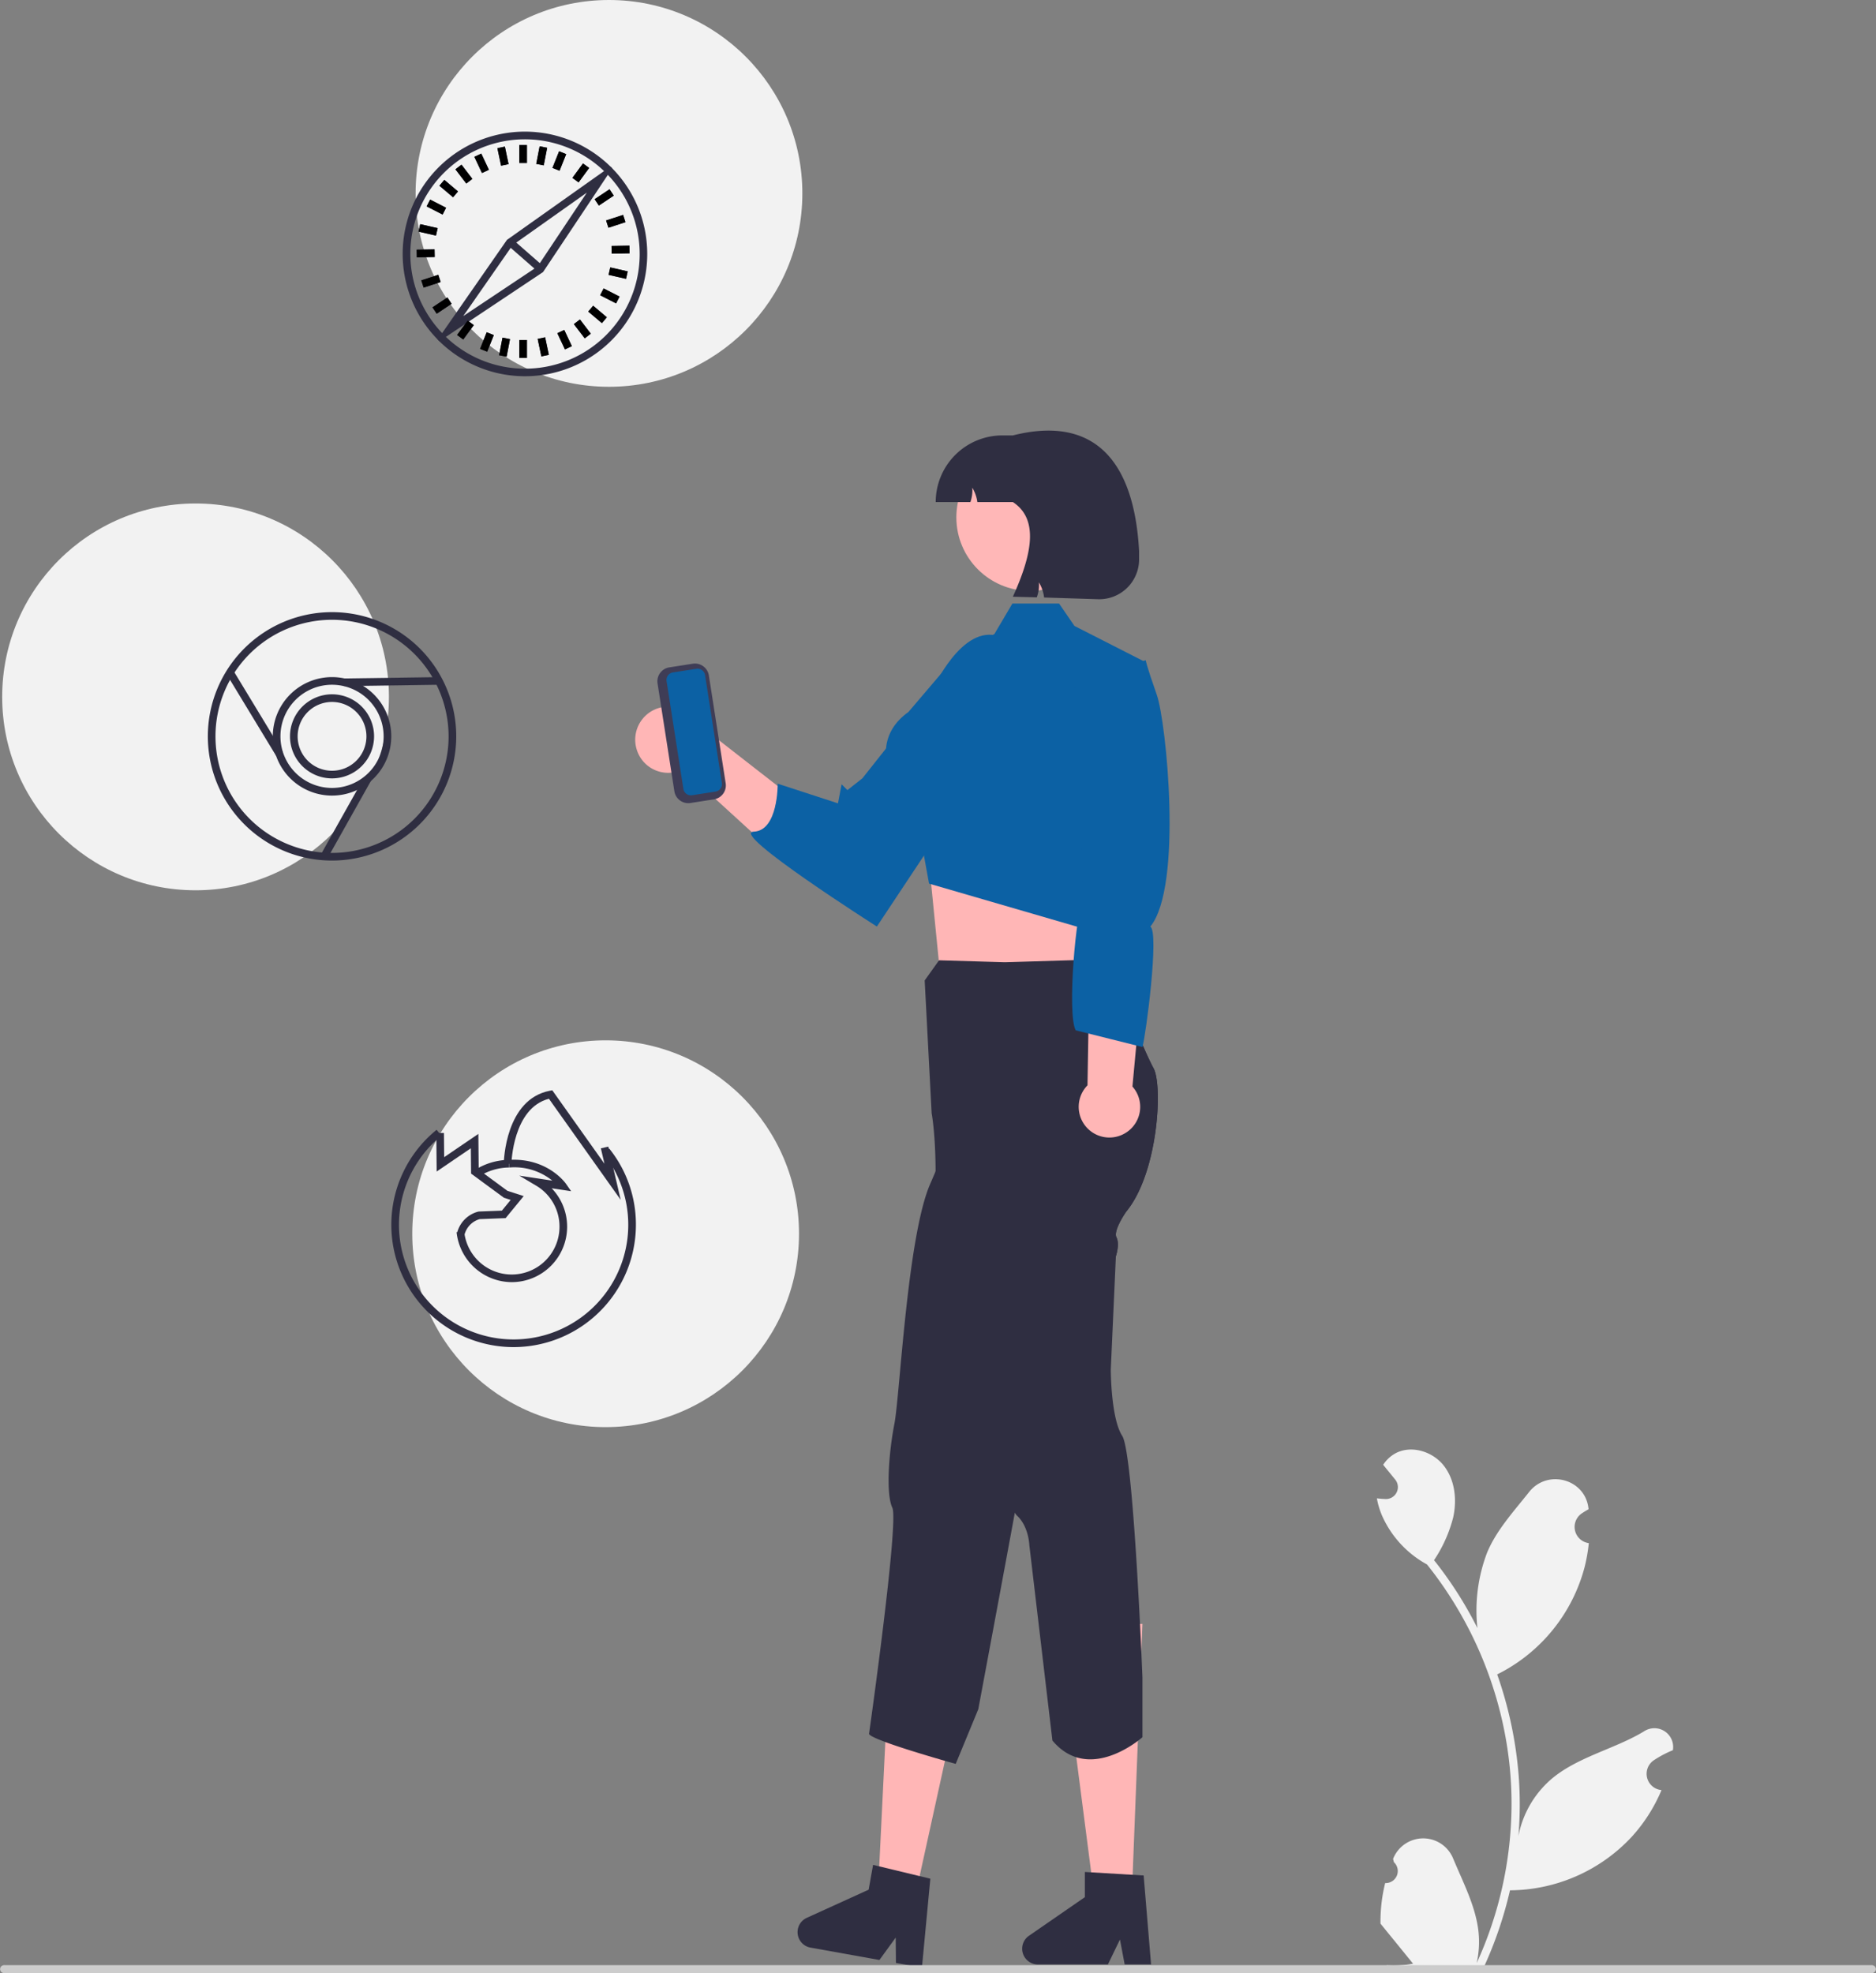 <svg xmlns="http://www.w3.org/2000/svg" data-name="Layer 1" width="562.675" height="591.739" viewBox="0 0 562.675 591.739" xmlns:xlink="http://www.w3.org/1999/xlink"><rect x="0" y="0" width="562.675" height="591.739" fill="#808080" stroke="none"/><circle cx="182.653" cy="58" r="58" fill="#f2f2f2"/><circle cx="58.653" cy="209" r="58" fill="#f2f2f2"/><circle cx="181.653" cy="370" r="58" fill="#f2f2f2"/><path d="M751.097,714.687a3.613,3.613,0,0,0,2.619-6.263c-.091-.362-.156-.622-.248-.984q.049-.118.098-.236a9.703,9.703,0,0,1,17.898.067c2.927,7.051,6.654,14.113,7.572,21.568a28.705,28.705,0,0,1-.504,9.872,115.086,115.086,0,0,0,10.469-47.799,111.08,111.08,0,0,0-.689-12.392q-.571-5.06-1.584-10.047a116.419,116.419,0,0,0-23.087-49.342,30.983,30.983,0,0,1-12.886-13.369,23.633,23.633,0,0,1-2.149-6.458c.627.082,1.265.134,1.892.175.195.01.401.021.597.031l.074.003a3.58,3.58,0,0,0,2.94-5.832q-.406-.5-.813-.999c-.411-.514-.833-1.018-1.244-1.532a1.782,1.782,0,0,1-.134-.154c-.473-.586-.946-1.162-1.419-1.748a10.352,10.352,0,0,1,3.394-3.28c4.741-2.777,11.281-.854,14.706,3.435,3.435,4.288,4.083,10.304,2.89,15.662a41.485,41.485,0,0,1-5.738,12.793c.257.329.525.648.782.977a117.172,117.172,0,0,1,12.23,19.375,48.709,48.709,0,0,1,2.908-22.624c2.783-6.715,8.001-12.37,12.595-18.175,5.519-6.973,16.835-3.93,17.807,4.909q.014.128.028.257-1.024.577-2.004,1.226a4.901,4.901,0,0,0,1.976,8.919l.1.015a48.766,48.766,0,0,1-1.285,7.291,50.21,50.21,0,0,1-25,31.468c-.401.206-.792.411-1.193.607a119.597,119.597,0,0,1,6.438,30.296,113.433,113.433,0,0,1-.082,18.315l.031-.216a29.974,29.974,0,0,1,10.232-17.308c7.874-6.469,18.999-8.851,27.494-14.05a5.625,5.625,0,0,1,8.616,5.473q-.017.114-.035.227a32.924,32.924,0,0,0-3.692,1.779q-1.024.578-2.004,1.226a4.901,4.901,0,0,0,1.976,8.919l.1.015c.072.01.134.021.206.031a48.808,48.808,0,0,1-8.978,14.058,50.254,50.254,0,0,1-36.446,15.991H788.539a119.563,119.563,0,0,1-8.032,23.447H751.816c-.103-.319-.195-.648-.288-.967a32.599,32.599,0,0,0,7.939-.473c-2.129-2.612-4.257-5.245-6.386-7.857a1.783,1.783,0,0,1-.134-.154c-1.08-1.337-2.17-2.663-3.25-4l-.001-.002a47.751,47.751,0,0,1,1.399-12.164Z" transform="translate(-335.639 -149.949)" fill="#f2f2f2"/><path d="M526.596,374.688a9.861,9.861,0,0,0,13.887,5.981l25.476,23.25,3.383-17.893L544.615,366.749a9.914,9.914,0,0,0-18.019,7.939Z" transform="translate(-335.639 -149.949)" fill="#ffb6b6"/><path d="M615.267,356.917s8.883-20.075,20.103-16.085c10.305,3.665,11.675,2.46,5.427,23.468L598.644,427.819s-44.335-28.177-36.942-28.452,7.193-14.386,7.193-14.386l18.081,5.895,1.087-5.716,1.743,1.743,4.497-3.539Z" transform="translate(-335.639 -149.949)" fill="#0c61a4"/><polygon points="330.231 254.446 328.357 271.827 329.46 294.62 281.653 289 278.231 254.446 284.275 254.505 330.231 254.446" fill="#ffb6b6"/><polygon points="339.417 570.02 328.379 570.02 317.653 487 342.653 487 339.417 570.02" fill="#ffb6b6"/><path d="M678.291,652.969v17.98s-15.9,14.23-27,1l-6.92-58.62s-.17-5.49-3.6-8.75a4.673,4.673,0,0,1-.76-.94c-2.48-3.83-1.47-11.75-1.47-11.75s-4.82-2.6-6.34-11c-1.52-8.4-6.52-26.75-6.52-26.75s-10.33-27.09-9.61-44.24c.13-3.17.18-6.06.18-8.66-.03-11.48-1.18-17.41-1.18-17.41l-2.09-39.84,4.31-6.04,19.71.58,1.34-.04.49-.01,20.24-.61,11.43,6.72s1.02,2.54,2.46,6.05c2.69,6.51,6.83,16.36,8.66,19.67,2.82,5.1,1.42,31.34-8.18,43,0,0-3.99,5.67-2.94,7.72.95,1.86.04,5.01-.14,5.57v.01c-.02.05-.03.08-.03.08l-1.53,34s0,14.57,3.43,19.89S678.291,652.969,678.291,652.969Z" transform="translate(-335.639 -149.949)" fill="#2f2e41"/><path d="M680.881,739.093h-7.916l-1.413-7.473-3.619,7.473H646.941a4.719,4.719,0,0,1-2.682-8.603L661.024,718.912v-7.555l17.634,1.053Z" transform="translate(-335.639 -149.949)" fill="#2f2e41"/><polygon points="274.158 570.237 263.293 568.29 267.384 484.68 291.992 489.091 274.158 570.237" fill="#ffb6b6"/><path d="M673.441,513.309s-3.99,5.67-2.94,7.72c.95,1.86.04,5.01-.14,5.57v.01a27.724,27.724,0,0,1-3.49,2.35s-5.78,3.84-5.54,6.13c.23,2.29-2.22,5.21-2.22,5.21l-13.77,31.12s-5.3,13.58-4.03,19.78c.39,1.9-.24,6.69-1.3,12.44-2.37,13.02-10.95,58.91-10.95,58.91l-6.77,16.4s-25.33-7.03-26-9c0,0,9-63.54,6.99-67.82-2.01-4.28-1.02-16.81.62-25.18,1.63-8.38,3.86-56.29,10.76-72,.56-1.28,1.09-2.52,1.59-3.71,5.57-13.41,6.95-20.95,6.95-20.95l12.52-37.87,1.28-3.89.29,1.42,1.54-1.47,22.52,8.02,11.61,4.14c2.69,6.51,6.83,16.36,8.66,19.67C684.441,475.409,683.041,501.649,673.441,513.309Z" transform="translate(-335.639 -149.949)" fill="#2f2e41"/><path d="M611.466,712.601l-12.123-2.923-1.84-.443-1.329,7.437-18.549,8.442a4.71,4.71,0,0,0,1.126,8.931l20.656,3.71,4.884-6.72.071,7.61,7.795,1.39L614.676,713.376Z" transform="translate(-335.639 -149.949)" fill="#2f2e41"/><path d="M897.123,741.689h-560.294a1.191,1.191,0,0,1,0-2.381h560.294a1.191,1.191,0,0,1,0,2.381Z" transform="translate(-335.639 -149.949)" fill="#ccc"/><circle cx="308.891" cy="155.163" r="22.048" fill="#ffb7b7"/><path d="M621.912,347.27l11.996-7.198,5.383-9.123h14l4.61,6.724,21.206,10.799-.213,32.988-9.603,49.49-55-16-3.374-18.542s-19.595-20.946-2.8-32.942Z" transform="translate(-335.639 -149.949)" fill="#0c61a4"/><path d="M673.263,489.7a9.157,9.157,0,0,0,2.031-13.894l7.736-83.047-19.856,1.534-1.361,81.15a9.207,9.207,0,0,0,11.45,14.257Z" transform="translate(-335.639 -149.949)" fill="#ffb6b6"/><path d="M679.291,347.949s0,1,3.313,10.388c2.838,8.042,7.86,57.446-1.939,69.504,2.732,1.683-1.376,32.903-2.373,36.109l-20-5c-2.698-4.637.174-37.185,2.135-37.957l-.115-14.82L655.193,357.321l19.71-8.074Z" transform="translate(-335.639 -149.949)" fill="#0c61a4"/><path d="M537.906,387.251l-5.044-32.329a4.227,4.227,0,0,1,3.521-4.823l7.046-1.099a4.227,4.227,0,0,1,4.823,3.521l5.044,32.329a4.227,4.227,0,0,1-3.521,4.823l-7.046,1.099A4.227,4.227,0,0,1,537.906,387.251Z" transform="translate(-335.639 -149.949)" fill="#3f3d56"/><path d="M537.464,351.62a2.278,2.278,0,0,0-1.897,2.599l5.044,32.329a2.278,2.278,0,0,0,2.599,1.897l7.046-1.099a2.278,2.278,0,0,0,1.897-2.599l-5.044-32.329a2.278,2.278,0,0,0-2.599-1.897Z" transform="translate(-335.639 -149.949)" fill="#0c61a4"/><path d="M677.291,315.24v2.472A11.948,11.948,0,0,1,665.039,329.659l-16.239-.515a11.403,11.403,0,0,0-1.557-4.543,10.717,10.717,0,0,1-.631,4.491l-7.183-.179c5.695-12.551,7.916-23.22,0-28.397H628.786a11.446,11.446,0,0,0-1.525-4.312,10.554,10.554,0,0,1-.568,4.312H616.291A19.987,19.987,0,0,1,636.274,280.533h3.155C663.219,274.549,675.777,287.338,677.291,315.24Z" transform="translate(-335.639 -149.949)" fill="#2f2e41"/><path d="M435.228,383.391a12.608,12.608,0,1,1,12.608-12.608A12.623,12.623,0,0,1,435.228,383.391Zm0-22.925a10.316,10.316,0,1,0,10.316,10.316A10.328,10.328,0,0,0,435.228,360.467Z" transform="translate(-335.639 -149.949)" fill="#2f2e41"/><path d="M435.228,388.549a17.767,17.767,0,1,1,17.767-17.767A17.786,17.786,0,0,1,435.228,388.549Zm0-33.241a15.474,15.474,0,1,0,15.474,15.474A15.492,15.492,0,0,0,435.228,355.309Z" transform="translate(-335.639 -149.949)" fill="#2f2e41"/><path d="M435.228,408.035A37.252,37.252,0,1,1,472.48,370.783,37.295,37.295,0,0,1,435.228,408.035Zm0-72.212a34.96,34.96,0,1,0,34.96,34.96A34.999,34.999,0,0,0,435.228,335.823Z" transform="translate(-335.639 -149.949)" fill="#2f2e41"/><rect x="410.907" y="349.539" width="2.292" height="28.648" transform="translate(-464.595 116.485) rotate(-31.237)" fill="#2f2e41"/><rect x="425.957" y="394.038" width="26.848" height="2.293" transform="translate(-455.971 434.832) rotate(-60.682)" fill="#2f2e41"/><rect x="438.847" y="353.215" width="28.443" height="2.293" transform="translate(-340.611 -143.499) rotate(-0.811)" fill="#2f2e41"/><path d="M479.324,502.766l-1.231-1.934a19.435,19.435,0,0,1,10.264-3.036l.022,2.292A17.149,17.149,0,0,0,479.324,502.766Z" transform="translate(-335.639 -149.949)" fill="#2f2e41"/><path d="M490.043,553.948a36.68,36.68,0,0,1-23.449-65.174l1.444,1.781a34.386,34.386,0,1,0,48.531,5.266l1.791-1.431a36.313,36.313,0,0,1,8.008,22.529A36.721,36.721,0,0,1,490.043,553.948Z" transform="translate(-335.639 -149.949)" fill="#2f2e41"/><path d="M474.996,520.115l-2.199-.648a8.817,8.817,0,0,1,6.321-6.159l.184-.022,6.87-.265,2.634-3.211-2.025-.653-9.847-7.239-.073-7.601-10.25,6.976-.111-11.541,2.292-.022.07,7.258,10.25-6.976.103,10.738,8.624,6.339,4.874,1.573-5.422,6.61-7.79.301A6.542,6.542,0,0,0,474.996,520.115Z" transform="translate(-335.639 -149.949)" fill="#2f2e41"/><path d="M521.803,509.782l-21.519-30.308c-10.845,2.769-11.25,19.321-11.253,19.492l-2.292-.038c.013-.787.476-19.304,13.823-21.863l.723-.139L516.937,498.969l-1.075-4.628,2.233-.518Z" transform="translate(-335.639 -149.949)" fill="#2f2e41"/><path d="M489.283,534.468a16.722,16.722,0,0,1-16.701-14.998l2.281-.221a14.328,14.328,0,0,0,28.587-1.538,14.235,14.235,0,0,0-7.02-12.189l-5.042-2.996,9.914,1.499a18.125,18.125,0,0,0-12.869-3.939l-.131-2.289c11.497-.661,16.895,6.892,17.119,7.213l1.519,2.186-5.838-.883a16.631,16.631,0,0,1-11.821,28.154Z" transform="translate(-335.639 -149.949)" fill="#2f2e41"/><path d="M519.269,200.43c-.183-.183-.355-.355-.539-.539a36.665,36.665,0,0,0-51.821,51.878c.16.172.332.344.504.516A36.669,36.669,0,0,0,519.269,200.43Zm-26.157,60.085a34.233,34.233,0,0,1-23.738-9.537c-.39-.367-.768-.745-1.123-1.135a34.358,34.358,0,0,1,48.566-48.589q.585.55,1.135,1.135a34.357,34.357,0,0,1-24.839,58.125Z" transform="translate(-335.639 -149.949)" fill="#2f2e41"/><path d="M518.73,199.891l-1.914,1.364-28.037,19.864-1.077.756-19.451,27.968-1.341,1.926c.16.172.332.344.504.516l1.96-1.307,28.037-18.695,1.112-.745,19.429-29.149L519.269,200.43C519.086,200.247,518.914,200.075,518.73,199.891Zm-21.262,29.103-.596.894-1.055.699L474.578,244.743l14.156-20.346.619-.894,1.02-.722,21.274-15.061Z" transform="translate(-335.639 -149.949)" fill="#2f2e41"/><rect x="491.966" y="220.609" width="2.292" height="12.185" transform="matrix(0.658, -0.753, 0.753, 0.658, -337.854, 298.573)" fill="#2f2e41"/><rect x="155.754" y="43.512" width="2.292" height="5.37" fill="#2f2e41"/><rect x="155.754" y="101.969" width="2.292" height="5.37" fill="#2f2e41"/><rect x="155.754" y="43.512" width="2.292" height="5.37"/><rect x="155.754" y="101.969" width="2.292" height="5.37"/><rect x="500.709" y="197.09" width="5.37" height="2.293" transform="translate(-203.116 442.188) rotate(-68.219)" fill="#2f2e41"/><rect x="478.999" y="251.367" width="5.37" height="2.293" transform="translate(-267.172 456.165) rotate(-68.219)" fill="#2f2e41"/><rect x="500.709" y="197.09" width="5.37" height="2.293" transform="translate(-203.116 442.188) rotate(-68.219)"/><rect x="478.999" y="251.367" width="5.37" height="2.293" transform="translate(-267.172 456.165) rotate(-68.219)"/><rect x="507.151" y="200.667" width="5.37" height="2.293" transform="translate(-290.19 343.422) rotate(-53.718)" fill="#2f2e41"/><rect x="472.557" y="247.79" width="5.37" height="2.293" transform="translate(-342.299 334.772) rotate(-53.718)" fill="#2f2e41"/><rect x="507.151" y="200.667" width="5.37" height="2.293" transform="translate(-290.19 343.422) rotate(-53.718)"/><rect x="472.557" y="247.79" width="5.37" height="2.293" transform="translate(-342.299 334.772) rotate(-53.718)"/><rect x="514.172" y="208.012" width="5.37" height="2.292" transform="translate(-364.853 171.879) rotate(-33.69)" fill="#2f2e41"/><rect x="465.536" y="240.445" width="5.37" height="2.292" transform="translate(-391.012 150.348) rotate(-33.69)" fill="#2f2e41"/><rect x="514.172" y="208.012" width="5.37" height="2.292" transform="translate(-364.853 171.879) rotate(-33.69)"/><rect x="465.536" y="240.445" width="5.37" height="2.292" transform="translate(-391.012 150.348) rotate(-33.69)"/><rect x="517.646" y="215.178" width="5.37" height="2.292" transform="translate(-377.048 21.79) rotate(-18.037)" fill="#2f2e41"/><rect x="462.062" y="233.28" width="5.37" height="2.292" transform="matrix(0.951, -0.31, 0.31, 0.951, -385.385, 5.469)" fill="#2f2e41"/><rect x="517.646" y="215.178" width="5.37" height="2.292" transform="translate(-377.048 21.79) rotate(-18.037)"/><rect x="462.062" y="233.28" width="5.37" height="2.292" transform="matrix(0.951, -0.31, 0.31, 0.951, -385.385, 5.469)"/><rect x="519.077" y="223.673" width="5.37" height="2.293" transform="translate(-339.825 -139.974) rotate(-1.091)" fill="#2f2e41"/><rect x="460.631" y="224.784" width="5.37" height="2.293" transform="translate(-339.856 -141.087) rotate(-1.091)" fill="#2f2e41"/><rect x="519.077" y="223.673" width="5.37" height="2.293" transform="translate(-339.825 -139.974) rotate(-1.091)"/><rect x="460.631" y="224.784" width="5.37" height="2.293" transform="translate(-339.856 -141.087) rotate(-1.091)"/><rect x="519.893" y="229.174" width="2.292" height="5.37" transform="translate(-156.242 538.551) rotate(-77.186)" fill="#2f2e41"/><rect x="462.892" y="216.206" width="2.292" height="5.37" transform="translate(-187.956 472.877) rotate(-77.186)" fill="#2f2e41"/><rect x="519.893" y="229.174" width="2.292" height="5.37" transform="translate(-156.242 538.551) rotate(-77.186)"/><rect x="462.892" y="216.206" width="2.292" height="5.37" transform="translate(-187.956 472.877) rotate(-77.186)"/><rect x="517.41" y="236.009" width="2.292" height="5.37" transform="translate(-265.841 441.579) rotate(-62.893)" fill="#2f2e41"/><rect x="465.375" y="209.37" width="2.292" height="5.37" transform="translate(-270.453 380.758) rotate(-62.893)" fill="#2f2e41"/><rect x="517.41" y="236.009" width="2.292" height="5.37" transform="translate(-265.841 441.579) rotate(-62.893)"/><rect x="465.375" y="209.37" width="2.292" height="5.37" transform="translate(-270.453 380.758) rotate(-62.893)"/><rect x="513.714" y="241.56" width="2.292" height="5.371" transform="translate(-339.697 329.797) rotate(-49.789)" fill="#2f2e41"/><rect x="469.072" y="203.819" width="2.292" height="5.371" transform="translate(-326.696 282.329) rotate(-49.789)" fill="#2f2e41"/><rect x="513.714" y="241.56" width="2.292" height="5.371" transform="translate(-339.697 329.797) rotate(-49.789)"/><rect x="469.072" y="203.819" width="2.292" height="5.371" transform="translate(-326.696 282.329) rotate(-49.789)"/><rect x="509.155" y="245.902" width="2.293" height="5.37" transform="translate(-381.676 211.289) rotate(-37.419)" fill="#2f2e41"/><rect x="473.631" y="199.477" width="2.293" height="5.37" transform="translate(-360.777 180.149) rotate(-37.419)" fill="#2f2e41"/><rect x="509.155" y="245.902" width="2.293" height="5.37" transform="translate(-381.676 211.289) rotate(-37.419)"/><rect x="473.631" y="199.477" width="2.293" height="5.37" transform="translate(-360.777 180.149) rotate(-37.419)"/><rect x="503.836" y="249.137" width="2.292" height="5.37" transform="translate(-394.798 89.005) rotate(-25.198)" fill="#2f2e41"/><rect x="478.949" y="196.242" width="2.292" height="5.37" transform="translate(-374.647 73.376) rotate(-25.198)" fill="#2f2e41"/><rect x="503.836" y="249.137" width="2.292" height="5.37" transform="translate(-394.798 89.005) rotate(-25.198)"/><rect x="478.949" y="196.242" width="2.292" height="5.37" transform="translate(-374.647 73.376) rotate(-25.198)"/><rect x="497.432" y="251.288" width="2.293" height="5.37" transform="translate(-377.348 -41.482) rotate(-11.921)" fill="#2f2e41"/><rect x="485.354" y="194.092" width="2.293" height="5.37" transform="translate(-365.794 -45.21) rotate(-11.921)" fill="#2f2e41"/><rect x="497.432" y="251.288" width="2.293" height="5.37" transform="translate(-377.348 -41.482) rotate(-11.921)"/><rect x="485.354" y="194.092" width="2.293" height="5.37" transform="translate(-365.794 -45.21) rotate(-11.921)"/><rect x="484.282" y="252.922" width="5.37" height="2.292" transform="translate(-190.844 533.776) rotate(-79.019)" fill="#2f2e41"/><rect x="495.426" y="195.536" width="5.37" height="2.292" transform="translate(-125.488 498.261) rotate(-79.019)" fill="#2f2e41"/><rect x="484.282" y="252.922" width="5.37" height="2.292" transform="translate(-190.844 533.776) rotate(-79.019)"/><rect x="495.426" y="195.536" width="5.37" height="2.292" transform="translate(-125.488 498.261) rotate(-79.019)"/></svg>